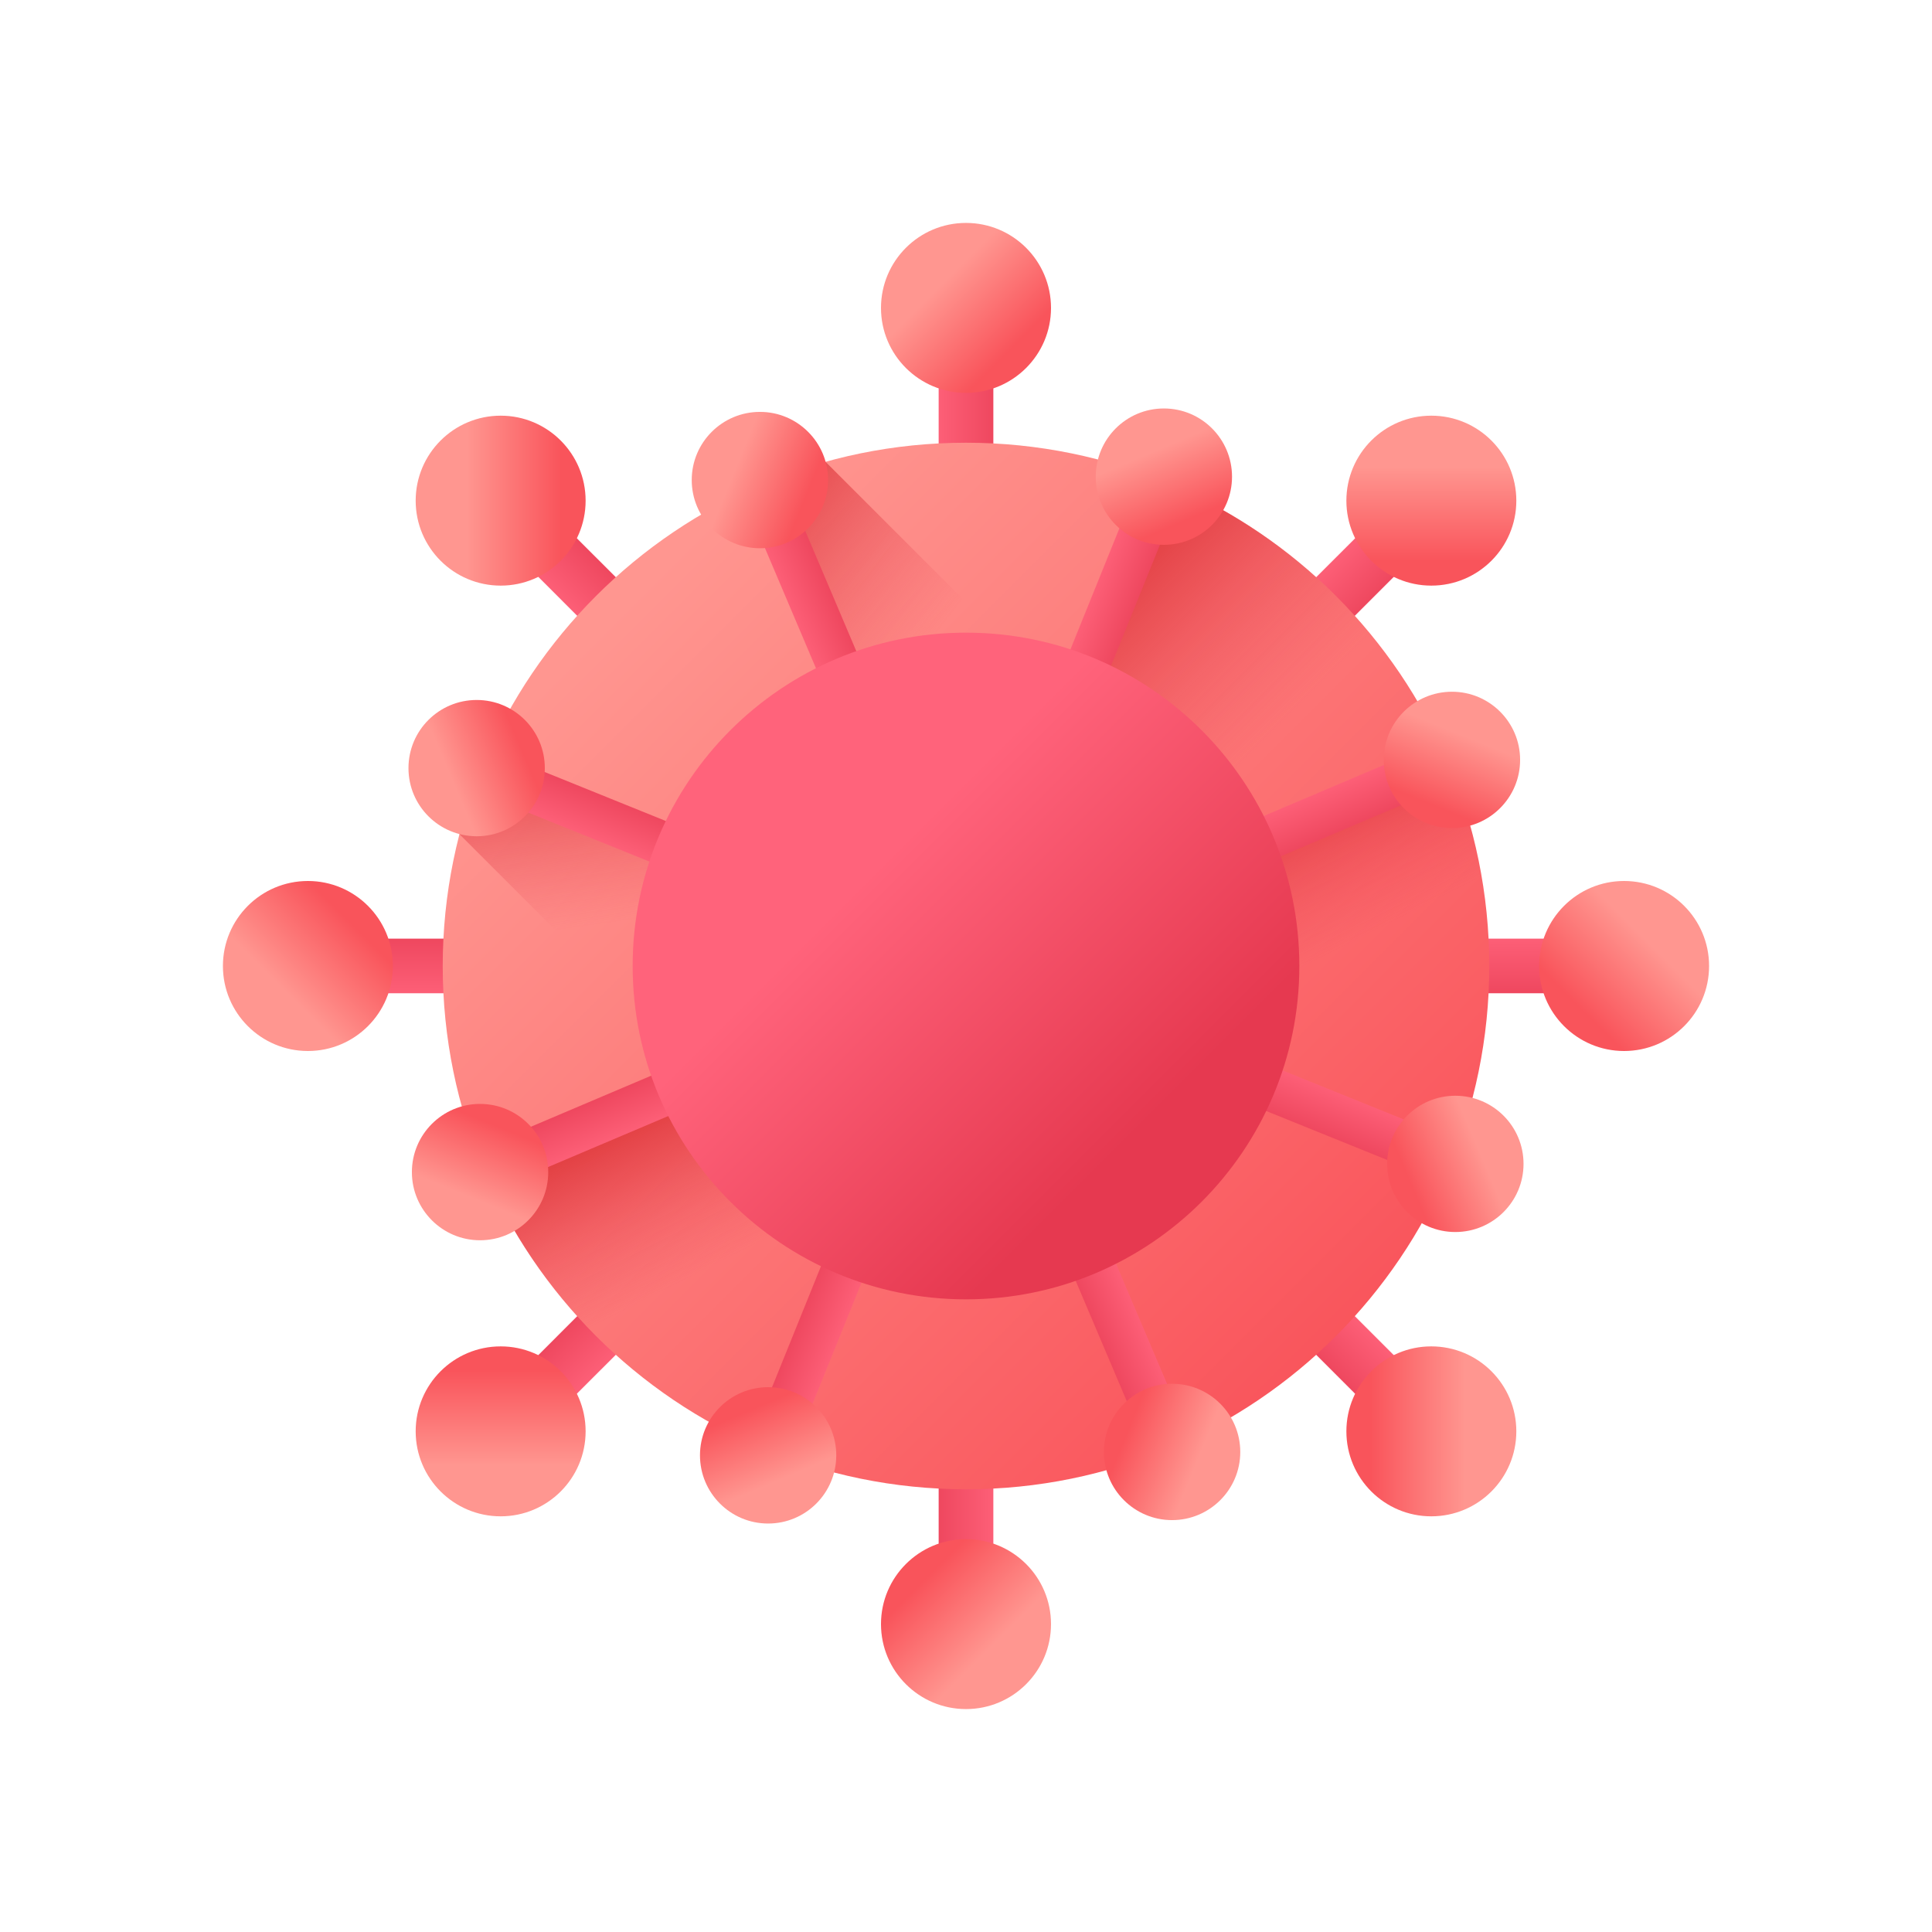 <svg width="26" height="26" viewBox="0 0 26 26" fill="none" xmlns="http://www.w3.org/2000/svg">
<g filter="url(#filter0_d)">
<path d="M18.149 12C18.149 11.797 18.314 11.632 18.517 11.632H21.121C21.324 11.632 21.489 11.797 21.489 12C21.489 12.203 21.324 12.367 21.121 12.367H18.517C18.314 12.367 18.149 12.203 18.149 12V12Z" fill="url(#paint0_linear)"/>
<path d="M21.856 13.144C22.488 13.144 23 12.632 23 12C23 11.368 22.488 10.856 21.856 10.856C21.225 10.856 20.713 11.368 20.713 12C20.713 12.632 21.225 13.144 21.856 13.144Z" fill="url(#paint1_linear)"/>
<path d="M16.641 8.359C16.498 8.215 16.498 7.982 16.641 7.839L18.483 5.998C18.626 5.854 18.859 5.854 19.003 5.998C19.146 6.141 19.146 6.374 19.003 6.517L17.161 8.359C17.018 8.502 16.785 8.502 16.641 8.359Z" fill="url(#paint2_linear)"/>
<path d="M19.262 6.881C19.894 6.881 20.406 6.369 20.406 5.738C20.406 5.106 19.894 4.594 19.262 4.594C18.631 4.594 18.119 5.106 18.119 5.738C18.119 6.369 18.631 6.881 19.262 6.881Z" fill="url(#paint3_linear)"/>
<path d="M16.641 15.641C16.785 15.498 17.018 15.498 17.161 15.641L19.003 17.483C19.146 17.626 19.146 17.859 19.003 18.003C18.859 18.146 18.626 18.146 18.483 18.003L16.641 16.161C16.498 16.018 16.498 15.785 16.641 15.641Z" fill="url(#paint4_linear)"/>
<path d="M19.262 19.406C19.894 19.406 20.406 18.894 20.406 18.262C20.406 17.631 19.894 17.119 19.262 17.119C18.631 17.119 18.119 17.631 18.119 18.262C18.119 18.894 18.631 19.406 19.262 19.406Z" fill="url(#paint5_linear)"/>
<path d="M13 6.85C12.797 6.85 12.632 6.686 12.632 6.483V3.879C12.632 3.676 12.797 3.511 13 3.511C13.203 3.511 13.368 3.676 13.368 3.879V6.483C13.368 6.686 13.203 6.85 13 6.85V6.85Z" fill="url(#paint6_linear)"/>
<path d="M13 4.287C13.632 4.287 14.144 3.775 14.144 3.144C14.144 2.512 13.632 2 13 2C12.368 2 11.856 2.512 11.856 3.144C11.856 3.775 12.368 4.287 13 4.287Z" fill="url(#paint7_linear)"/>
<path d="M13 17.149C13.203 17.149 13.368 17.314 13.368 17.517V20.121C13.368 20.324 13.203 20.489 13 20.489C12.797 20.489 12.632 20.324 12.632 20.121V17.517C12.632 17.314 12.797 17.149 13 17.149V17.149Z" fill="url(#paint8_linear)"/>
<path d="M13 22C13.632 22 14.144 21.488 14.144 20.856C14.144 20.225 13.632 19.713 13 19.713C12.368 19.713 11.856 20.225 11.856 20.856C11.856 21.488 12.368 22 13 22Z" fill="url(#paint9_linear)"/>
<path d="M7.85 12C7.85 12.203 7.686 12.367 7.483 12.367H4.879C4.676 12.367 4.511 12.203 4.511 12C4.511 11.797 4.676 11.632 4.879 11.632H7.483C7.686 11.632 7.85 11.797 7.85 12V12Z" fill="url(#paint10_linear)"/>
<path d="M4.144 13.144C4.775 13.144 5.287 12.632 5.287 12C5.287 11.368 4.775 10.856 4.144 10.856C3.512 10.856 3 11.368 3 12C3 12.632 3.512 13.144 4.144 13.144Z" fill="url(#paint11_linear)"/>
<path d="M9.359 15.641C9.502 15.785 9.502 16.017 9.359 16.161L7.517 18.002C7.374 18.146 7.141 18.146 6.998 18.002C6.854 17.859 6.854 17.626 6.998 17.483L8.839 15.641C8.982 15.498 9.215 15.498 9.359 15.641Z" fill="url(#paint12_linear)"/>
<path d="M6.738 19.406C7.369 19.406 7.881 18.894 7.881 18.262C7.881 17.631 7.369 17.119 6.738 17.119C6.106 17.119 5.594 17.631 5.594 18.262C5.594 18.894 6.106 19.406 6.738 19.406Z" fill="url(#paint13_linear)"/>
<path d="M9.359 8.359C9.215 8.502 8.982 8.502 8.839 8.359L6.998 6.517C6.854 6.374 6.854 6.141 6.998 5.998C7.141 5.854 7.374 5.854 7.517 5.998L9.359 7.839C9.502 7.982 9.502 8.215 9.359 8.359Z" fill="url(#paint14_linear)"/>
<path d="M6.738 6.881C7.369 6.881 7.881 6.369 7.881 5.738C7.881 5.106 7.369 4.594 6.738 4.594C6.106 4.594 5.594 5.106 5.594 5.738C5.594 6.369 6.106 6.881 6.738 6.881Z" fill="url(#paint15_linear)"/>
<path d="M13 19.042C16.889 19.042 20.042 15.889 20.042 12C20.042 8.111 16.889 4.958 13 4.958C9.111 4.958 5.958 8.111 5.958 12C5.958 15.889 9.111 19.042 13 19.042Z" fill="url(#paint16_linear)"/>
<path d="M15.809 5.541L14.745 8.179C14.745 8.179 15.873 8.468 16.935 10.254L19.479 9.237C18.774 7.585 17.455 6.258 15.809 5.541V5.541Z" fill="url(#paint17_linear)"/>
<path d="M13 19.042C16.889 19.042 20.042 15.889 20.042 12C20.042 11.091 19.87 10.221 19.556 9.423L6.585 14.909C7.692 17.347 10.148 19.042 13 19.042V19.042Z" fill="url(#paint18_linear)"/>
<path d="M14.548 8.171C14.398 8.11 14.325 7.938 14.386 7.787L15.169 5.851C15.23 5.7 15.402 5.627 15.553 5.688C15.704 5.749 15.776 5.921 15.715 6.072L14.932 8.008C14.871 8.159 14.699 8.232 14.548 8.171V8.171Z" fill="url(#paint19_linear)"/>
<path d="M15.663 6.332C16.17 6.332 16.58 5.921 16.58 5.415C16.58 4.908 16.17 4.497 15.663 4.497C15.156 4.497 14.746 4.908 14.746 5.415C14.746 5.921 15.156 6.332 15.663 6.332Z" fill="url(#paint20_linear)"/>
<path d="M16.829 13.548C16.89 13.397 17.062 13.325 17.213 13.386L19.149 14.169C19.3 14.23 19.373 14.402 19.312 14.553C19.251 14.703 19.079 14.776 18.928 14.715L16.992 13.932C16.841 13.871 16.768 13.699 16.829 13.548Z" fill="url(#paint21_linear)"/>
<path d="M19.585 15.58C20.092 15.58 20.503 15.169 20.503 14.663C20.503 14.156 20.092 13.746 19.585 13.746C19.079 13.746 18.668 14.156 18.668 14.663C18.668 15.169 19.079 15.58 19.585 15.58Z" fill="url(#paint22_linear)"/>
<path d="M16.802 10.387C16.739 10.238 16.809 10.064 16.959 10.001L18.881 9.185C19.032 9.122 19.204 9.192 19.268 9.342C19.332 9.492 19.262 9.665 19.112 9.728L17.189 10.544C17.039 10.607 16.866 10.537 16.802 10.387Z" fill="url(#paint23_linear)"/>
<path d="M19.54 10.144C20.046 10.144 20.457 9.733 20.457 9.226C20.457 8.72 20.046 8.309 19.54 8.309C19.033 8.309 18.622 8.72 18.622 9.226C18.622 9.733 19.033 10.144 19.54 10.144Z" fill="url(#paint24_linear)"/>
<path d="M14.613 15.802C14.762 15.739 14.936 15.809 14.999 15.959L15.815 17.881C15.878 18.032 15.808 18.204 15.658 18.268C15.508 18.332 15.335 18.262 15.272 18.112L14.456 16.189C14.393 16.039 14.463 15.866 14.613 15.802Z" fill="url(#paint25_linear)"/>
<path d="M15.773 19.457C16.28 19.457 16.691 19.046 16.691 18.54C16.691 18.033 16.28 17.622 15.773 17.622C15.267 17.622 14.856 18.033 14.856 18.54C14.856 19.046 15.267 19.457 15.773 19.457Z" fill="url(#paint26_linear)"/>
<path d="M11.452 15.829C11.602 15.89 11.675 16.062 11.614 16.213L10.831 18.149C10.77 18.3 10.598 18.373 10.447 18.312C10.297 18.251 10.224 18.079 10.285 17.928L11.068 15.992C11.129 15.841 11.301 15.768 11.452 15.829V15.829Z" fill="url(#paint27_linear)"/>
<path d="M10.337 19.503C10.844 19.503 11.254 19.092 11.254 18.585C11.254 18.079 10.844 17.668 10.337 17.668C9.83 17.668 9.42 18.079 9.42 18.585C9.42 19.092 9.83 19.503 10.337 19.503Z" fill="url(#paint28_linear)"/>
<path d="M6.181 10.224L8.773 12.816C8.773 12.816 8.528 11.068 9.171 10.451L6.479 9.337L6.181 10.224Z" fill="url(#paint29_linear)"/>
<path d="M9.171 10.451C9.11 10.602 8.938 10.675 8.787 10.614L6.851 9.831C6.7 9.77 6.627 9.598 6.688 9.447C6.749 9.296 6.921 9.224 7.072 9.285L9.008 10.068C9.159 10.129 9.232 10.301 9.171 10.451V10.451Z" fill="url(#paint30_linear)"/>
<path d="M6.415 10.254C6.921 10.254 7.332 9.844 7.332 9.337C7.332 8.83 6.921 8.42 6.415 8.42C5.908 8.42 5.497 8.83 5.497 9.337C5.497 9.844 5.908 10.254 6.415 10.254Z" fill="url(#paint31_linear)"/>
<path d="M9.198 13.613C9.261 13.763 9.191 13.936 9.041 13.999L7.118 14.815C6.969 14.878 6.795 14.808 6.732 14.658C6.668 14.508 6.738 14.335 6.888 14.272L8.811 13.456C8.961 13.393 9.134 13.463 9.198 13.613V13.613Z" fill="url(#paint32_linear)"/>
<path d="M6.46 15.691C6.967 15.691 7.378 15.28 7.378 14.774C7.378 14.267 6.967 13.856 6.46 13.856C5.954 13.856 5.543 14.267 5.543 14.774C5.543 15.28 5.954 15.691 6.46 15.691Z" fill="url(#paint33_linear)"/>
<path d="M10.265 5.509L11.387 8.059C12.326 7.589 13.584 7.688 13.584 7.688L11.11 5.215C10.82 5.295 10.538 5.394 10.265 5.509V5.509Z" fill="url(#paint34_linear)"/>
<path d="M11.387 8.198C11.238 8.261 11.064 8.191 11.001 8.041L10.185 6.118C10.122 5.968 10.192 5.795 10.342 5.732C10.492 5.668 10.665 5.738 10.728 5.888L11.544 7.811C11.607 7.961 11.537 8.134 11.387 8.198V8.198Z" fill="url(#paint35_linear)"/>
<path d="M10.227 6.378C10.733 6.378 11.144 5.967 11.144 5.46C11.144 4.954 10.733 4.543 10.227 4.543C9.72 4.543 9.309 4.954 9.309 5.46C9.309 5.967 9.72 6.378 10.227 6.378Z" fill="url(#paint36_linear)"/>
<path d="M13 16.486C15.477 16.486 17.486 14.477 17.486 12C17.486 9.523 15.477 7.514 13 7.514C10.523 7.514 8.514 9.523 8.514 12C8.514 14.477 10.523 16.486 13 16.486Z" fill="url(#paint37_linear)"/>
</g>
<defs>
<filter id="filter0_d" x="0" y="0" width="26" height="26" filterUnits="userSpaceOnUse" color-interpolation-filters="sRGB">
<feFlood flood-opacity="0" result="BackgroundImageFix"/>
<feColorMatrix in="SourceAlpha" type="matrix" values="0 0 0 0 0 0 0 0 0 0 0 0 0 0 0 0 0 0 127 0"/>
<feOffset dy="1"/>
<feGaussianBlur stdDeviation="1.5"/>
<feColorMatrix type="matrix" values="0 0 0 0 1 0 0 0 0 0.882 0 0 0 0 0.467 0 0 0 1 0"/>
<feBlend mode="normal" in2="BackgroundImageFix" result="effect1_dropShadow"/>
<feBlend mode="normal" in="SourceGraphic" in2="effect1_dropShadow" result="shape"/>
</filter>
<linearGradient id="paint0_linear" x1="19.819" y1="11.51" x2="19.819" y2="12.819" gradientUnits="userSpaceOnUse">
<stop stop-color="#FF637B"/>
<stop offset="1" stop-color="#E63950"/>
</linearGradient>
<linearGradient id="paint1_linear" x1="22.179" y1="11.677" x2="21.278" y2="12.579" gradientUnits="userSpaceOnUse">
<stop stop-color="#FF9690"/>
<stop offset="1" stop-color="#F9545B"/>
</linearGradient>
<linearGradient id="paint2_linear" x1="17.475" y1="6.83" x2="18.401" y2="7.756" gradientUnits="userSpaceOnUse">
<stop stop-color="#FF637B"/>
<stop offset="1" stop-color="#E63950"/>
</linearGradient>
<linearGradient id="paint3_linear" x1="19.261" y1="5.28" x2="19.261" y2="6.555" gradientUnits="userSpaceOnUse">
<stop stop-color="#FF9690"/>
<stop offset="1" stop-color="#F9545B"/>
</linearGradient>
<linearGradient id="paint4_linear" x1="18.17" y1="16.475" x2="17.244" y2="17.401" gradientUnits="userSpaceOnUse">
<stop stop-color="#FF637B"/>
<stop offset="1" stop-color="#E63950"/>
</linearGradient>
<linearGradient id="paint5_linear" x1="19.72" y1="18.262" x2="18.445" y2="18.262" gradientUnits="userSpaceOnUse">
<stop stop-color="#FF9690"/>
<stop offset="1" stop-color="#F9545B"/>
</linearGradient>
<linearGradient id="paint6_linear" x1="12.51" y1="5.181" x2="13.819" y2="5.181" gradientUnits="userSpaceOnUse">
<stop stop-color="#FF637B"/>
<stop offset="1" stop-color="#E63950"/>
</linearGradient>
<linearGradient id="paint7_linear" x1="12.677" y1="2.821" x2="13.579" y2="3.722" gradientUnits="userSpaceOnUse">
<stop stop-color="#FF9690"/>
<stop offset="1" stop-color="#F9545B"/>
</linearGradient>
<linearGradient id="paint8_linear" x1="13.49" y1="18.819" x2="12.181" y2="18.819" gradientUnits="userSpaceOnUse">
<stop stop-color="#FF637B"/>
<stop offset="1" stop-color="#E63950"/>
</linearGradient>
<linearGradient id="paint9_linear" x1="13.323" y1="21.179" x2="12.421" y2="20.278" gradientUnits="userSpaceOnUse">
<stop stop-color="#FF9690"/>
<stop offset="1" stop-color="#F9545B"/>
</linearGradient>
<linearGradient id="paint10_linear" x1="6.181" y1="12.49" x2="6.181" y2="11.181" gradientUnits="userSpaceOnUse">
<stop stop-color="#FF637B"/>
<stop offset="1" stop-color="#E63950"/>
</linearGradient>
<linearGradient id="paint11_linear" x1="3.821" y1="12.323" x2="4.722" y2="11.421" gradientUnits="userSpaceOnUse">
<stop stop-color="#FF9690"/>
<stop offset="1" stop-color="#F9545B"/>
</linearGradient>
<linearGradient id="paint12_linear" x1="8.524" y1="17.171" x2="7.599" y2="16.245" gradientUnits="userSpaceOnUse">
<stop stop-color="#FF637B"/>
<stop offset="1" stop-color="#E63950"/>
</linearGradient>
<linearGradient id="paint13_linear" x1="6.738" y1="18.721" x2="6.738" y2="17.446" gradientUnits="userSpaceOnUse">
<stop stop-color="#FF9690"/>
<stop offset="1" stop-color="#F9545B"/>
</linearGradient>
<linearGradient id="paint14_linear" x1="7.829" y1="7.525" x2="8.755" y2="6.599" gradientUnits="userSpaceOnUse">
<stop stop-color="#FF637B"/>
<stop offset="1" stop-color="#E63950"/>
</linearGradient>
<linearGradient id="paint15_linear" x1="6.279" y1="5.738" x2="7.554" y2="5.738" gradientUnits="userSpaceOnUse">
<stop stop-color="#FF9690"/>
<stop offset="1" stop-color="#F9545B"/>
</linearGradient>
<linearGradient id="paint16_linear" x1="8.262" y1="7.262" x2="18.197" y2="17.198" gradientUnits="userSpaceOnUse">
<stop stop-color="#FF9690"/>
<stop offset="1" stop-color="#F9545B"/>
</linearGradient>
<linearGradient id="paint17_linear" x1="17.378" y1="8.616" x2="13.719" y2="4.957" gradientUnits="userSpaceOnUse">
<stop stop-color="#E63950" stop-opacity="0"/>
<stop offset="0.047" stop-color="#E4354B" stop-opacity="0.047"/>
<stop offset="0.467" stop-color="#D31822" stop-opacity="0.467"/>
<stop offset="0.799" stop-color="#C90709" stop-opacity="0.799"/>
<stop offset="1" stop-color="#C50000"/>
</linearGradient>
<linearGradient id="paint18_linear" x1="13.923" y1="13.858" x2="12.208" y2="10.468" gradientUnits="userSpaceOnUse">
<stop stop-color="#E63950" stop-opacity="0"/>
<stop offset="0.047" stop-color="#E4354B" stop-opacity="0.047"/>
<stop offset="0.467" stop-color="#D31822" stop-opacity="0.467"/>
<stop offset="0.799" stop-color="#C90709" stop-opacity="0.799"/>
<stop offset="1" stop-color="#C50000"/>
</linearGradient>
<linearGradient id="paint19_linear" x1="14.685" y1="6.783" x2="15.659" y2="7.177" gradientUnits="userSpaceOnUse">
<stop stop-color="#FF637B"/>
<stop offset="1" stop-color="#E63950"/>
</linearGradient>
<linearGradient id="paint20_linear" x1="15.519" y1="5.078" x2="15.918" y2="6.02" gradientUnits="userSpaceOnUse">
<stop stop-color="#FF9690"/>
<stop offset="1" stop-color="#F9545B"/>
</linearGradient>
<linearGradient id="paint21_linear" x1="18.217" y1="13.685" x2="17.823" y2="14.659" gradientUnits="userSpaceOnUse">
<stop stop-color="#FF637B"/>
<stop offset="1" stop-color="#E63950"/>
</linearGradient>
<linearGradient id="paint22_linear" x1="19.922" y1="14.519" x2="18.98" y2="14.918" gradientUnits="userSpaceOnUse">
<stop stop-color="#FF9690"/>
<stop offset="1" stop-color="#F9545B"/>
</linearGradient>
<linearGradient id="paint23_linear" x1="17.876" y1="9.504" x2="18.285" y2="10.472" gradientUnits="userSpaceOnUse">
<stop stop-color="#FF637B"/>
<stop offset="1" stop-color="#E63950"/>
</linearGradient>
<linearGradient id="paint24_linear" x1="19.672" y1="8.89" x2="19.288" y2="9.838" gradientUnits="userSpaceOnUse">
<stop stop-color="#FF9690"/>
<stop offset="1" stop-color="#F9545B"/>
</linearGradient>
<linearGradient id="paint25_linear" x1="15.496" y1="16.876" x2="14.528" y2="17.285" gradientUnits="userSpaceOnUse">
<stop stop-color="#FF637B"/>
<stop offset="1" stop-color="#E63950"/>
</linearGradient>
<linearGradient id="paint26_linear" x1="16.11" y1="18.672" x2="15.162" y2="18.288" gradientUnits="userSpaceOnUse">
<stop stop-color="#FF9690"/>
<stop offset="1" stop-color="#F9545B"/>
</linearGradient>
<linearGradient id="paint27_linear" x1="11.316" y1="17.218" x2="10.342" y2="16.824" gradientUnits="userSpaceOnUse">
<stop stop-color="#FF637B"/>
<stop offset="1" stop-color="#E63950"/>
</linearGradient>
<linearGradient id="paint28_linear" x1="10.482" y1="18.922" x2="10.082" y2="17.981" gradientUnits="userSpaceOnUse">
<stop stop-color="#FF9690"/>
<stop offset="1" stop-color="#F9545B"/>
</linearGradient>
<linearGradient id="paint29_linear" x1="7.837" y1="11.474" x2="7.266" y2="7.451" gradientUnits="userSpaceOnUse">
<stop stop-color="#E63950" stop-opacity="0"/>
<stop offset="0.047" stop-color="#E4354B" stop-opacity="0.047"/>
<stop offset="0.467" stop-color="#D31822" stop-opacity="0.467"/>
<stop offset="0.799" stop-color="#C90709" stop-opacity="0.799"/>
<stop offset="1" stop-color="#C50000"/>
</linearGradient>
<linearGradient id="paint30_linear" x1="7.782" y1="10.316" x2="8.176" y2="9.342" gradientUnits="userSpaceOnUse">
<stop stop-color="#FF637B"/>
<stop offset="1" stop-color="#E63950"/>
</linearGradient>
<linearGradient id="paint31_linear" x1="6.078" y1="9.482" x2="7.019" y2="9.082" gradientUnits="userSpaceOnUse">
<stop stop-color="#FF9690"/>
<stop offset="1" stop-color="#F9545B"/>
</linearGradient>
<linearGradient id="paint32_linear" x1="8.127" y1="14.499" x2="7.718" y2="13.532" gradientUnits="userSpaceOnUse">
<stop stop-color="#FF637B"/>
<stop offset="1" stop-color="#E63950"/>
</linearGradient>
<linearGradient id="paint33_linear" x1="6.331" y1="15.114" x2="6.715" y2="14.166" gradientUnits="userSpaceOnUse">
<stop stop-color="#FF9690"/>
<stop offset="1" stop-color="#F9545B"/>
</linearGradient>
<linearGradient id="paint34_linear" x1="12.522" y1="7.631" x2="8.519" y2="4.506" gradientUnits="userSpaceOnUse">
<stop stop-color="#E63950" stop-opacity="0"/>
<stop offset="0.047" stop-color="#E4354B" stop-opacity="0.047"/>
<stop offset="0.467" stop-color="#D31822" stop-opacity="0.467"/>
<stop offset="0.799" stop-color="#C90709" stop-opacity="0.799"/>
<stop offset="1" stop-color="#C50000"/>
</linearGradient>
<linearGradient id="paint35_linear" x1="10.501" y1="7.127" x2="11.468" y2="6.717" gradientUnits="userSpaceOnUse">
<stop stop-color="#FF637B"/>
<stop offset="1" stop-color="#E63950"/>
</linearGradient>
<linearGradient id="paint36_linear" x1="9.886" y1="5.331" x2="10.834" y2="5.715" gradientUnits="userSpaceOnUse">
<stop stop-color="#FF9690"/>
<stop offset="1" stop-color="#F9545B"/>
</linearGradient>
<linearGradient id="paint37_linear" x1="11.734" y1="10.734" x2="15.27" y2="14.27" gradientUnits="userSpaceOnUse">
<stop stop-color="#FF637B"/>
<stop offset="1" stop-color="#E63950"/>
</linearGradient>
</defs>
</svg>
